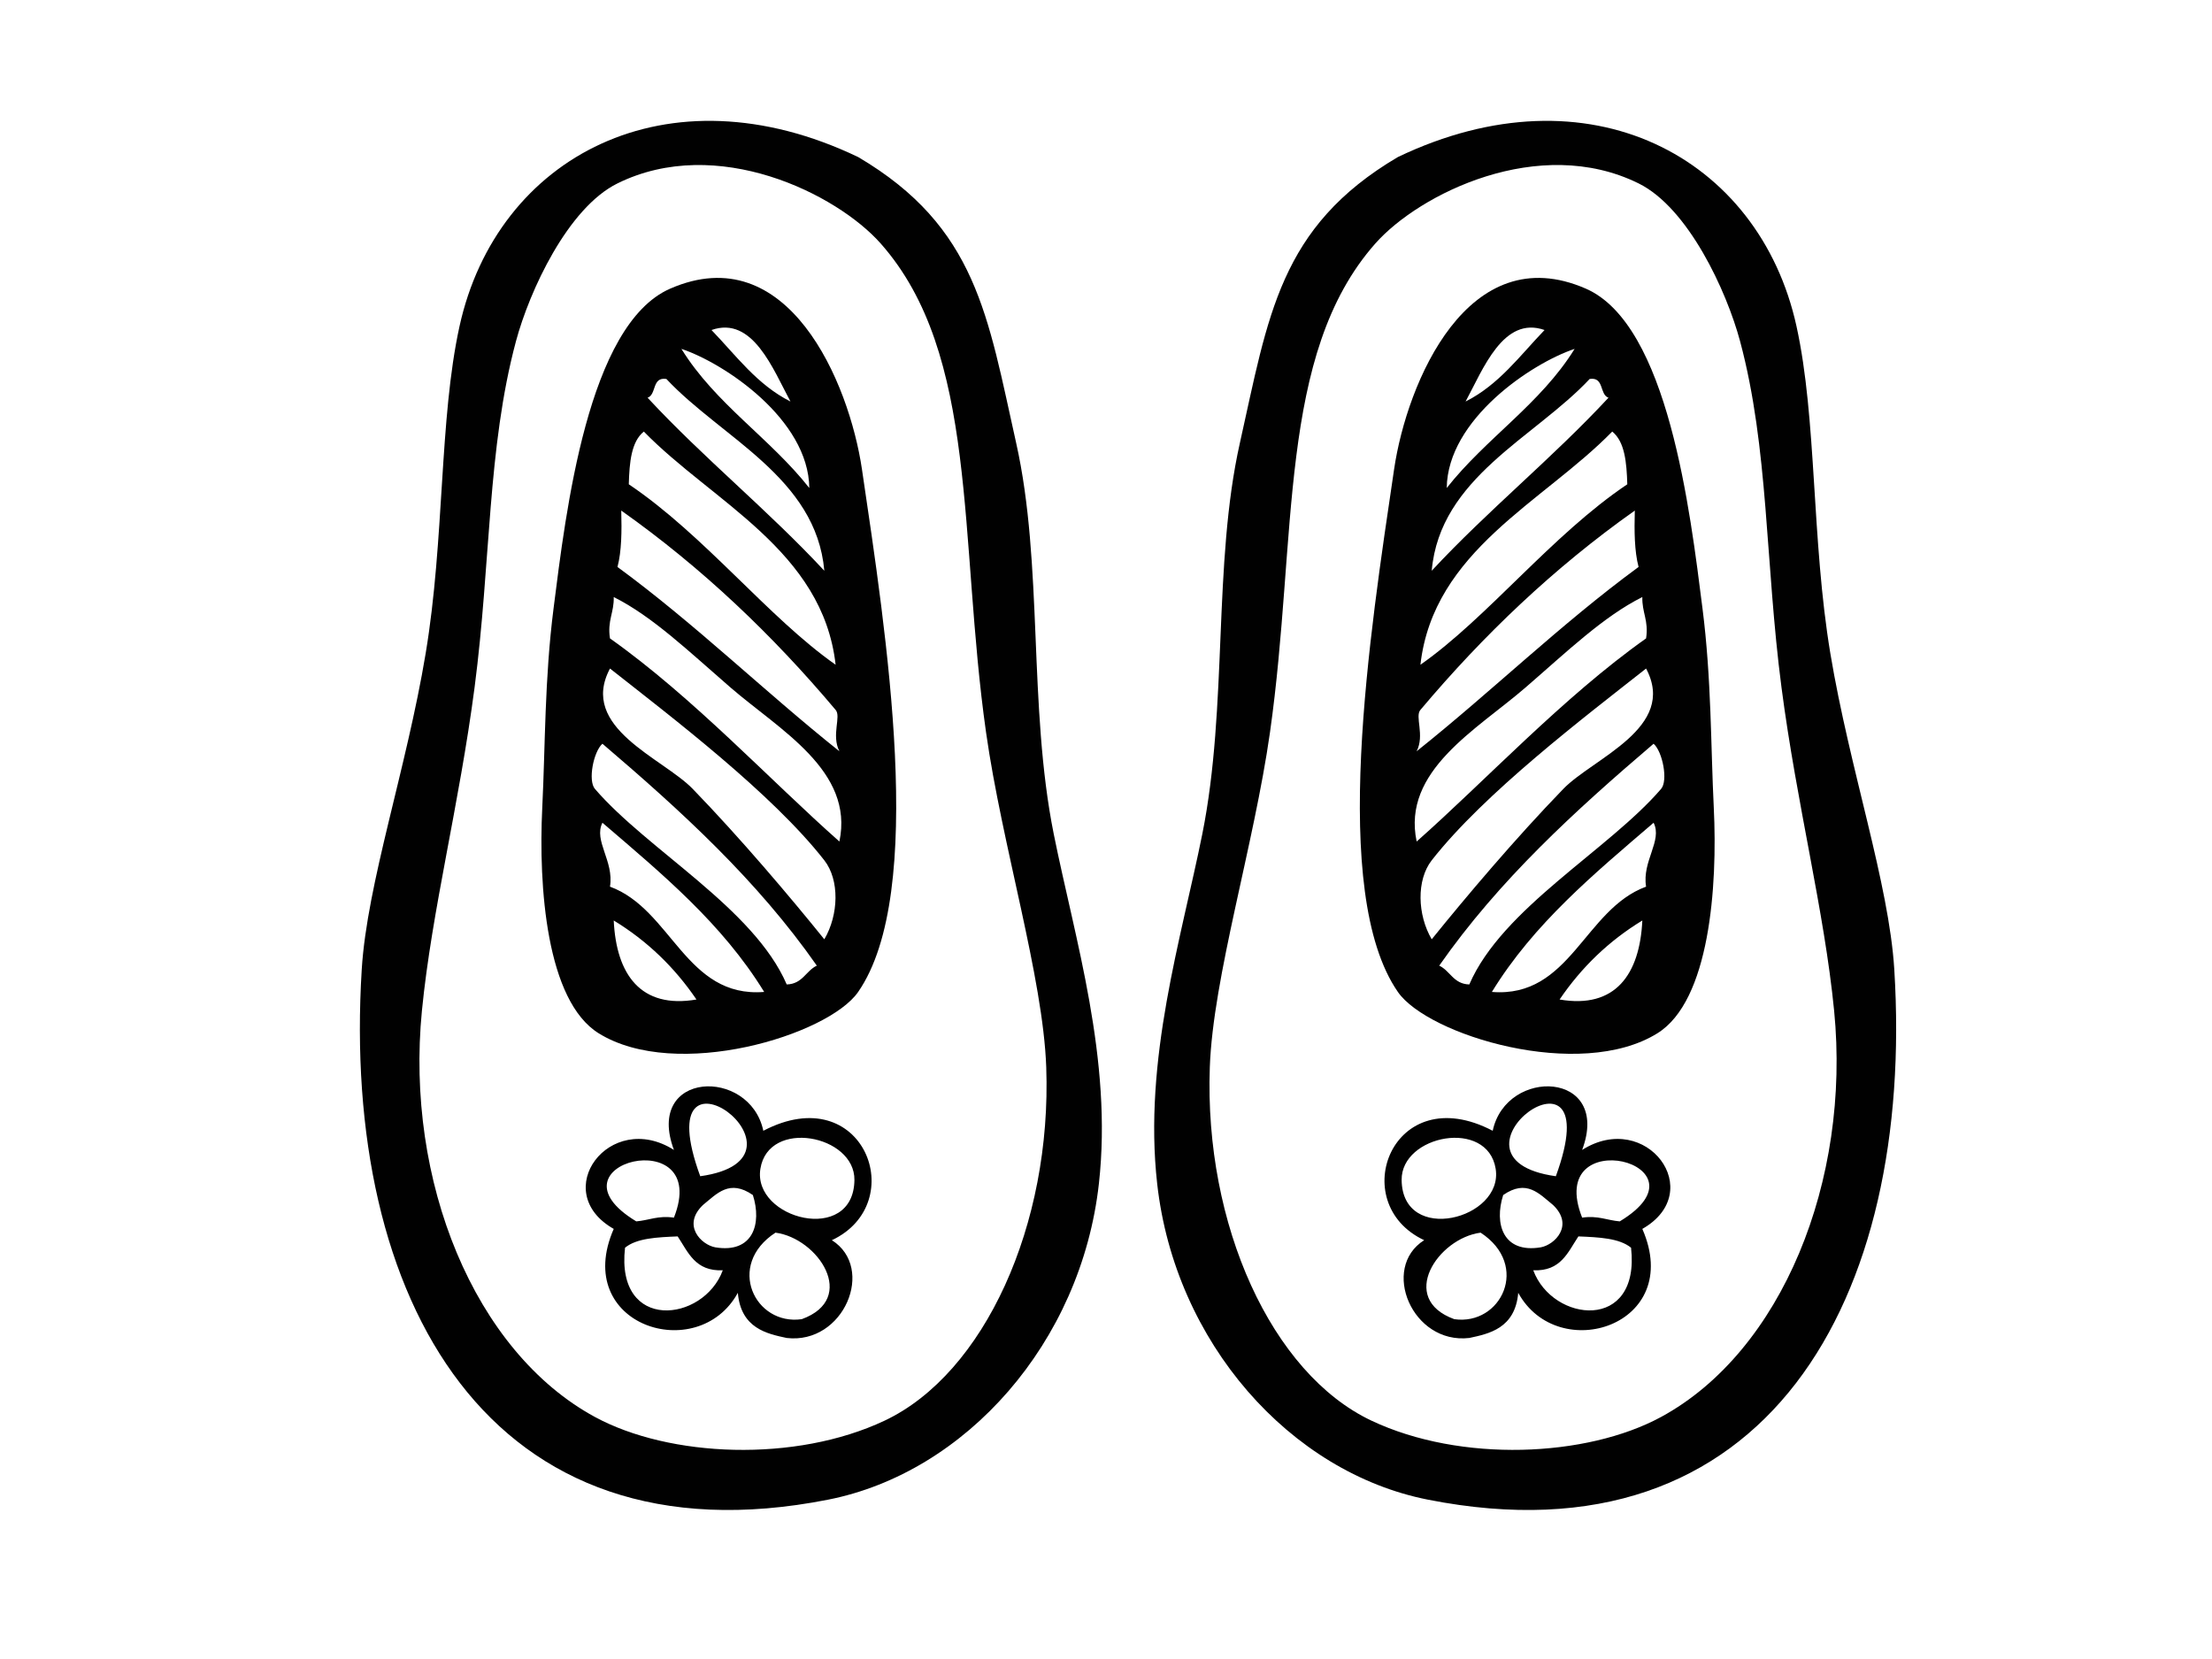 <?xml version="1.0" encoding="utf-8"?>
<!-- Generator: Adobe Illustrator 17.0.0, SVG Export Plug-In . SVG Version: 6.00 Build 0)  -->
<!DOCTYPE svg PUBLIC "-//W3C//DTD SVG 1.1//EN" "http://www.w3.org/Graphics/SVG/1.1/DTD/svg11.dtd">
<svg version="1.1" id="Layer_1" xmlns="http://www.w3.org/2000/svg" xmlns:xlink="http://www.w3.org/1999/xlink" x="0px" y="0px"
	 width="800px" height="600px" viewBox="0 0 800 600" enable-background="new 0 0 800 600" xml:space="preserve">
<g>
	<g>
		<path fill-rule="evenodd" clip-rule="evenodd" fill="#010101" d="M572.204,415.889c23.216-14.71,45.436,15.083,21.769,28.563
			c15.27,34.931-30.455,49.438-44.884,23.115c-1.113,12.92-10.679,14.819-17.691,16.329c-20.679,2.412-32.213-25.326-16.328-35.366
			c-28.579-13.403-11.464-58.543,24.789-39.569C544.777,385.8,582.882,387.295,572.204,415.889z M585.808,441.729
			c34.673-20.968-27.381-36.238-13.604-1.355C577.994,439.549,581.201,441.339,585.808,441.729z M570.849,447.161
			c-3.814,5.728-6.35,12.701-16.328,12.25c7.021,18.959,38.813,22.368,35.374-8.156
			C585.653,447.783,578.244,447.473,570.849,447.161z M562.693,425.4C583.061,369.768,516.088,418.893,562.693,425.4L562.693,425.4z
			 M543.648,432.202c-3.323,10.398-0.063,21.17,13.581,18.913c5.105-0.934,12.125-7.97,4.467-15.301
			C556.591,431.658,552.092,426.365,543.648,432.202z M535.483,445.807c-15.41,2.008-30.026,23.831-9.526,31.288
			C542.878,479.522,553.548,457.605,535.483,445.807z M506.921,426.77c0.288,23.566,36.953,14.165,34.004-4.078
			C537.974,404.433,506.71,410.472,506.921,426.77z"/>
		<path fill-rule="evenodd" clip-rule="evenodd" fill="#010101" d="M505.559,56.799c69.058-33.062,130.691-0.155,144.171,61.205
			c7.402,33.669,5.37,77.004,12.242,118.332c6.99,41.949,21.185,83.075,23.123,114.253
			c7.401,119.141-46.005,215.993-168.648,191.788c-49.772-9.807-91.516-56.784-97.937-114.254
			c-5.039-44.97,8.713-88.616,16.32-126.488c9.301-46.355,3.744-97.504,13.597-141.463
			C458.701,114.378,462.643,82.094,505.559,56.799z M644.298,248.587c-5.923-45.328-4.6-86.422-14.967-125.15
			c-4.895-18.244-18.757-48.254-36.72-57.112c-35.996-17.776-79.316,3.767-95.217,21.761
			c-35.47,40.113-28.077,106.378-38.09,176.813c-5.813,40.969-20.582,88.445-21.757,121.056
			c-2.043,56.894,22.298,110.783,58.492,127.858c32.269,15.223,77.729,13.293,104.727-1.354
			c43.709-23.739,68.623-85.426,62.575-146.896C659.762,329.172,649.878,291.3,644.298,248.587z"/>
		<path fill-rule="evenodd" clip-rule="evenodd" fill="#010101" d="M619.812,292.109c1.409,28.564-1.486,69.86-20.399,81.597
			c-28.081,17.449-83.028,0.701-93.854-14.959c-24.878-35.972-10.11-129.788-1.362-189.048c4.63-31.412,26.773-83.916,69.369-65.298
			c29.785,13.028,37.7,80.553,42.16,115.623C618.995,245.598,618.699,269.648,619.812,292.109z M600.767,285.307
			c2.569-2.989,0.537-13.449-2.716-16.328c-28.384,24.22-55.904,49.297-77.534,80.258c4.008,1.899,5.144,6.647,10.88,6.802
			C543.298,328.44,581.753,307.441,600.767,285.307z M539.562,358.746c28.353,2.289,33.412-29.887,55.764-38.074
			c-1.517-9.262,6.001-16.624,2.724-23.115C576.578,315.972,554.723,334.028,539.562,358.746z M565.409,285.307
			c10.78-11.145,41.32-22.088,29.918-43.522c-22.157,17.465-58.535,45.078-77.526,69.361c-5.572,7.129-5.199,19.706,0,28.564
			C530.269,324.284,547.983,303.301,565.409,285.307z M593.973,215.93c-14.048,7.005-27.349,19.831-42.176,32.658
			c-17.776,15.379-44.845,30.166-39.444,55.757c24.796-21.902,52.971-52.224,82.974-73.455
			C596.331,224.444,593.809,221.549,593.973,215.93z M564.047,361.486c20.189,3.471,28.992-9.09,29.926-28.579
			C581.847,340.285,571.939,349.874,564.047,361.486z M592.611,205.049c-1.502-5.744-1.572-12.936-1.362-20.391
			c-29.209,20.656-54.738,45.001-77.534,72.085c-2.094,2.366,1.627,9.09-1.362,14.959
			C539.593,249.988,564.359,225.767,592.611,205.049z M583.084,156.079c-24.952,25.559-64.676,43.024-69.369,84.336
			c24.275-16.998,47.429-46.853,74.817-65.268C588.299,167.208,587.614,159.721,583.084,156.079z M581.73,143.844
			c-3.331-1.199-1.479-7.596-6.802-6.787c-19.948,21.31-54.154,35.599-57.127,69.362
			C538.106,184.565,561.424,165.714,581.73,143.844z M523.233,176.486c14.181-18.01,33.957-30.416,46.247-50.309
			C554,131.329,523.514,151.658,523.233,176.486z M530.051,145.214c12.064-6.071,19.644-16.609,28.556-25.855
			C543.703,114.098,536.355,133.555,530.051,145.214z"/>
	</g>
	<g>
		<path fill-rule="evenodd" clip-rule="evenodd" fill="#010101" d="M276.07,408.962c36.25-18.974,53.376,26.166,24.789,39.569
			c15.888,10.039,4.343,37.778-16.332,35.366c-7.001-1.51-16.578-3.409-17.675-16.329c-14.437,26.322-60.17,11.815-44.888-23.115
			c-23.68-13.48-1.44-43.272,21.773-28.563C233.054,387.295,271.159,385.8,276.07,408.962z M243.736,440.374
			c13.768-34.883-48.285-19.613-13.62,1.355C234.731,441.339,237.938,439.549,243.736,440.374z M226.05,451.255
			c-3.456,30.524,28.337,27.115,35.362,8.156c-9.985,0.451-12.511-6.522-16.325-12.25
			C237.685,447.473,230.279,447.783,226.05,451.255z M253.251,425.4C299.836,418.893,232.871,369.768,253.251,425.4L253.251,425.4z
			 M254.224,435.814c-7.646,7.331-0.63,14.367,4.472,15.301c13.651,2.257,16.908-8.515,13.592-18.913
			C263.84,426.365,259.341,431.658,254.224,435.814z M289.967,477.095c20.501-7.456,5.888-29.28-9.515-31.288
			C262.381,457.605,273.054,479.522,289.967,477.095z M275.008,422.692c-2.942,18.243,33.716,27.645,34.008,4.078
			C309.218,410.472,277.954,404.433,275.008,422.692z"/>
		<path fill-rule="evenodd" clip-rule="evenodd" fill="#010101" d="M367.501,160.172c9.857,43.959,4.304,95.108,13.6,141.463
			c7.604,37.872,21.364,81.518,16.325,126.488c-6.429,57.47-48.169,104.447-97.937,114.254
			c-122.651,24.205-176.058-72.647-168.66-191.788c1.934-31.178,16.138-72.304,23.115-114.253
			c6.892-41.328,4.849-84.663,12.246-118.332c13.484-61.361,75.113-94.267,144.176-61.205
			C353.293,82.094,357.235,114.378,367.501,160.172z M152.59,365.565c-6.043,61.47,18.858,123.157,62.563,146.896
			c27.003,14.647,72.47,16.577,104.739,1.354c36.195-17.076,60.528-70.965,58.496-127.858
			c-1.175-32.611-15.955-80.086-21.765-121.056c-10.001-70.436-2.616-136.7-38.087-176.813
			c-15.904-17.994-59.224-39.537-95.212-21.761c-17.967,8.858-31.837,38.868-36.724,57.112
			c-10.367,38.727-9.04,79.822-14.959,125.15C166.05,291.3,156.17,329.172,152.59,365.565z"/>
		<path fill-rule="evenodd" clip-rule="evenodd" fill="#010101" d="M200.202,220.024c4.46-35.07,12.371-102.595,42.16-115.623
			c42.593-18.617,64.735,33.887,69.373,65.298c8.744,59.26,23.512,153.076-1.369,189.048c-10.819,15.66-65.77,32.408-93.843,14.959
			c-18.921-11.737-21.816-53.033-20.407-81.597C197.226,269.648,196.937,245.598,200.202,220.024z M284.527,356.038
			c5.744-0.155,6.88-4.903,10.888-6.802c-21.637-30.961-49.157-56.038-77.538-80.258c-3.257,2.879-5.277,13.34-2.724,16.328
			C234.183,307.441,272.626,328.44,284.527,356.038z M217.878,297.557c-3.277,6.491,4.249,13.854,2.732,23.115
			c22.352,8.187,27.403,40.363,55.764,38.074C261.201,334.028,239.362,315.972,217.878,297.557z M298.127,339.71
			c5.211-8.858,5.565-21.435,0-28.564c-18.982-24.283-55.364-51.897-77.518-69.361c-11.402,21.434,19.13,32.377,29.918,43.522
			C267.949,303.301,285.667,324.284,298.127,339.71z M220.61,230.889c30.003,21.231,58.17,51.554,82.966,73.455
			c5.413-25.591-21.671-40.378-39.448-55.757c-14.823-12.826-28.132-25.653-42.164-32.658
			C222.127,221.549,219.589,224.444,220.61,230.889z M221.964,332.908c0.926,19.488,9.729,32.049,29.918,28.579
			C243.993,349.874,234.078,340.285,221.964,332.908z M303.575,271.702c-2.981-5.869,0.736-12.593-1.362-14.959
			c-22.793-27.084-48.317-51.429-77.526-72.085c0.202,7.456,0.139,14.648-1.362,20.391
			C251.574,225.767,276.332,249.988,303.575,271.702z M227.412,175.147c27.372,18.415,50.527,48.27,74.802,65.268
			c-4.685-41.312-44.417-58.777-69.365-84.336C228.314,159.721,227.633,167.208,227.412,175.147z M298.127,206.419
			c-2.966-33.763-37.179-48.052-57.123-69.362c-5.323-0.809-3.467,5.588-6.794,6.787
			C254.504,165.714,277.818,184.565,298.127,206.419z M246.445,126.177c12.293,19.893,32.069,32.299,46.25,50.309
			C292.414,151.658,261.933,131.329,246.445,126.177z M257.325,119.359c8.915,9.246,16.492,19.785,28.56,25.855
			C279.577,133.555,272.226,114.098,257.325,119.359z"/>
	</g>
</g>
</svg>
